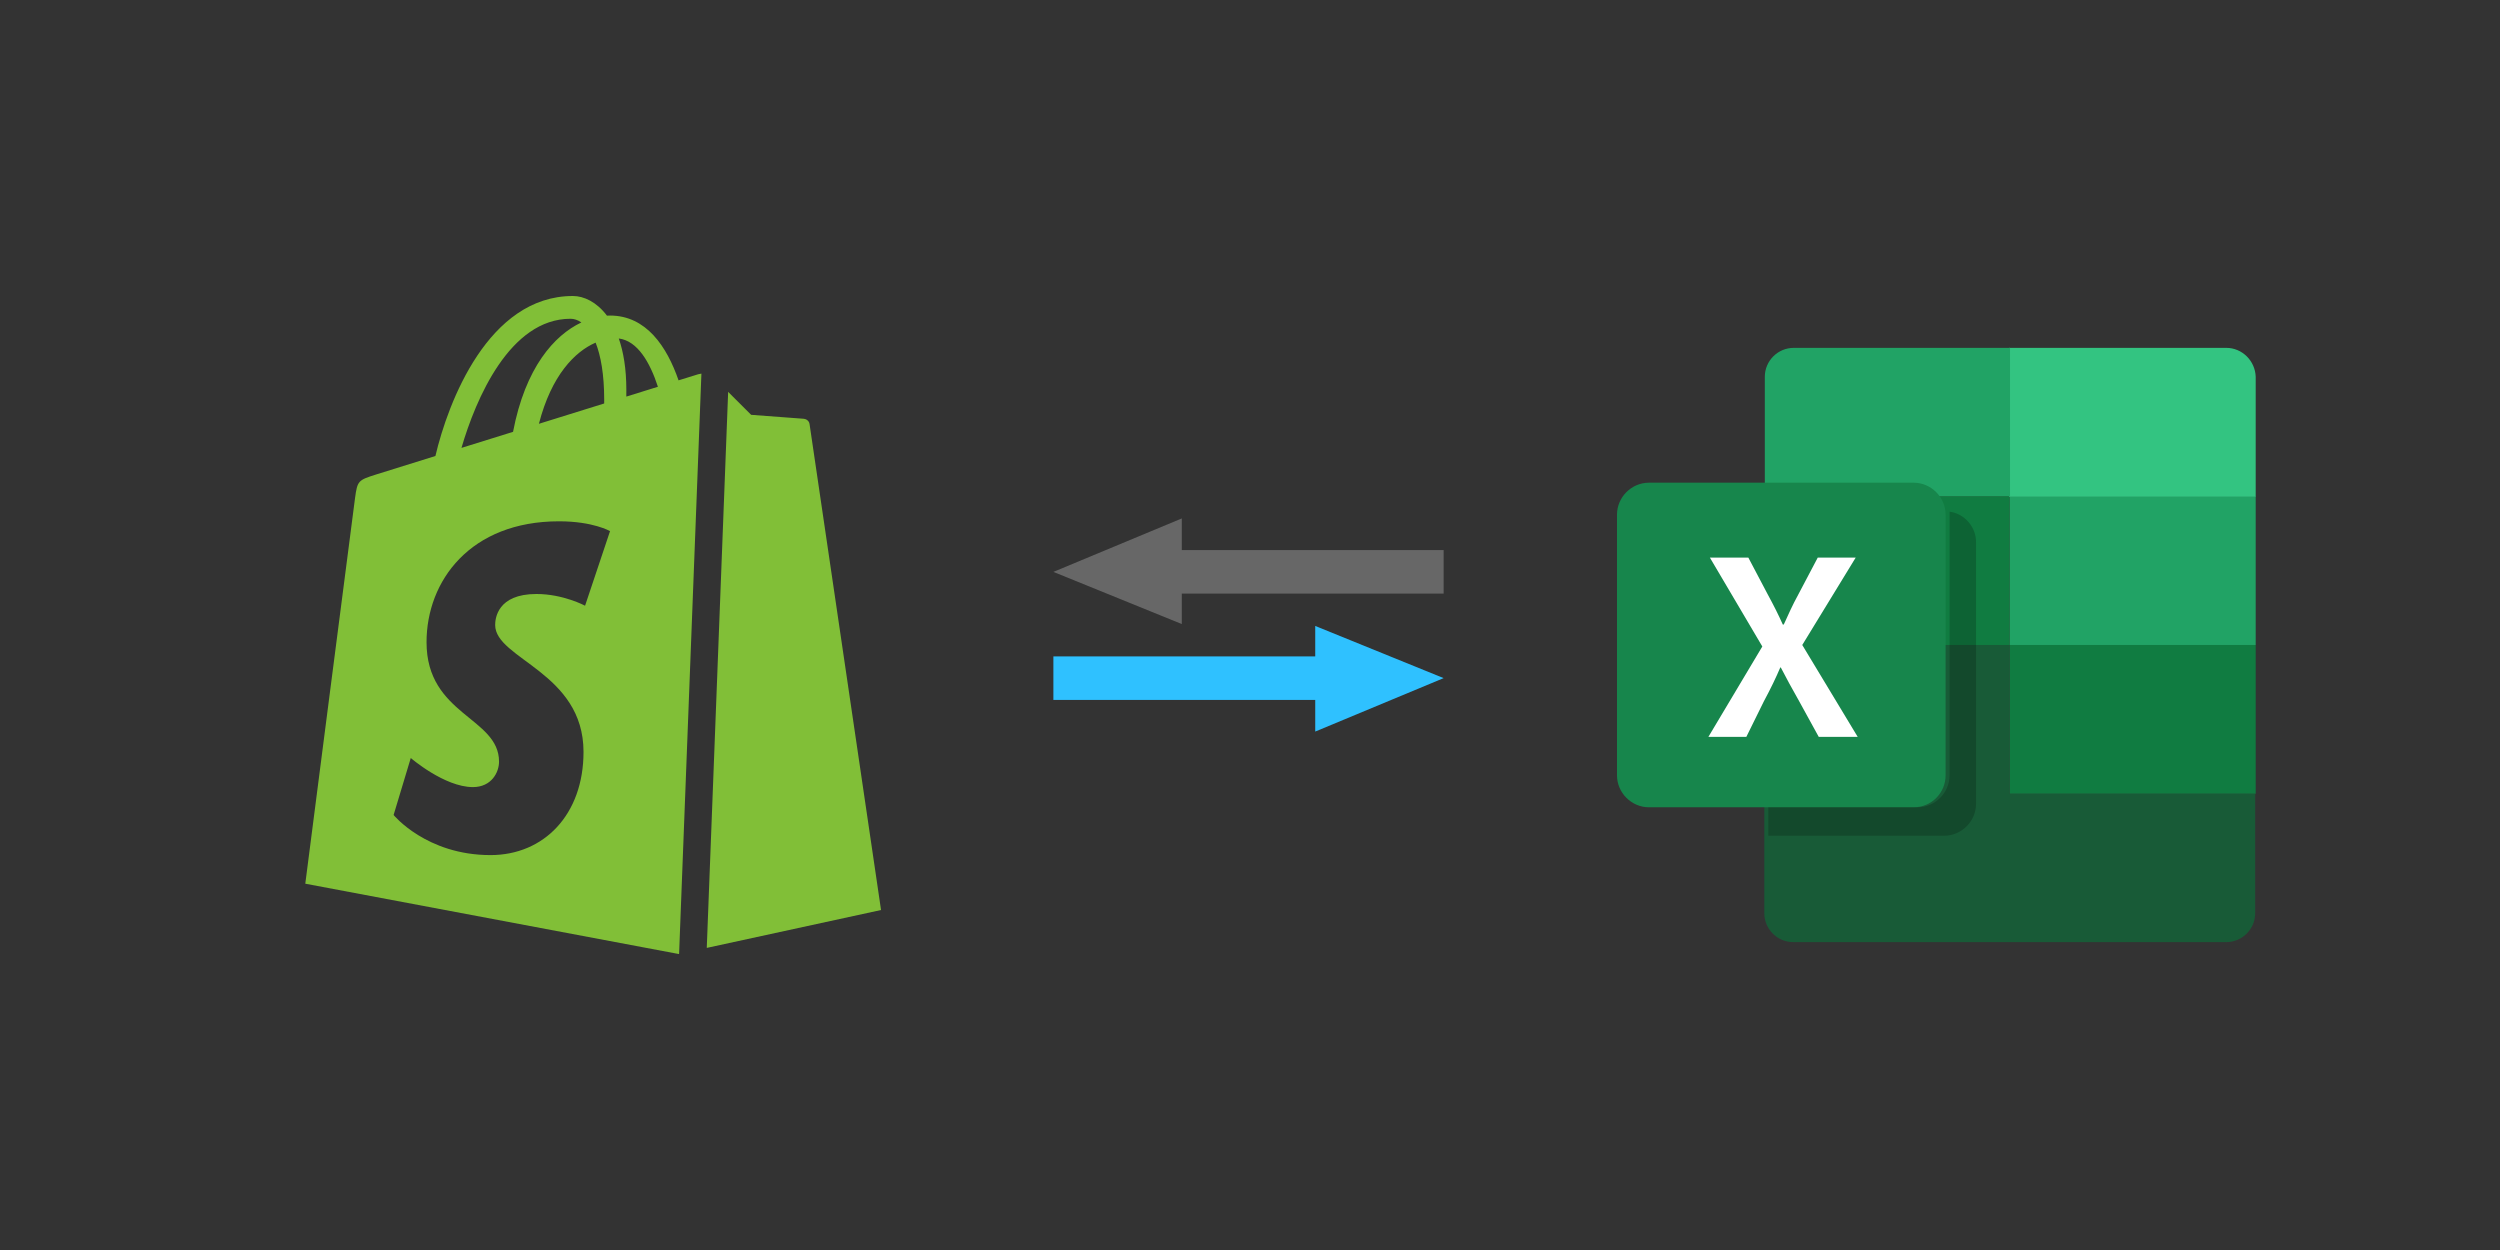 <svg xmlns="http://www.w3.org/2000/svg" xmlns:xlink="http://www.w3.org/1999/xlink" width="800" height="400" viewBox="0 0 800 400" xml:space="preserve"><rect x="0" y="0" width="800" height="400" fill="#333333" stroke="none"/><desc>Created with Fabric.js 5.3.0</desc><defs></defs><g transform="matrix(1 0 0 1 399.524 200)" id="ih3Kuf8m1kcVNVv1LVyXA"><g style="">		<g transform="matrix(1.561 0 0 0.585 0 17.202)" id="pO_6K9RkmLS60X-A1vSjQ"><path style="stroke: none; stroke-width: 1; stroke-dasharray: none; stroke-linecap: butt; stroke-dashoffset: 0; stroke-linejoin: miter; stroke-miterlimit: 4; fill: rgb(47,193,255); fill-rule: nonzero; opacity: 1;" transform=" translate(0, 0)" d="M 13.678 28.889 L 40 -0.351 L 13.678 -28.889 L 13.678 -12.246 L -40 -12.246 L -40 11.601 L 13.678 11.601 z" stroke-linecap="round"></path></g>		<g transform="matrix(-1.561 0 0 -0.585 -1.9e-9 -17.202)" id="7Us8dCiZWPrP5ER07V9de"><path style="stroke: none; stroke-width: 1; stroke-dasharray: none; stroke-linecap: butt; stroke-dashoffset: 0; stroke-linejoin: miter; stroke-miterlimit: 4; fill: rgb(103,103,103); fill-rule: nonzero; opacity: 1;" transform=" translate(0, 0)" d="M 13.678 28.889 L 40 -0.351 L 13.678 -28.889 L 13.678 -12.246 L -40 -12.246 L -40 11.601 L 13.678 11.601 z" stroke-linecap="round"></path></g></g></g><g transform="matrix(1.645 0 0 1.645 189.812 200)" id="kCwyi93kJLjduS7hnkj5g"><g style="">		<g transform="matrix(1 0 0 1 0 0)" id="uWfm3KK85bjUsXpegbUI7"><path style="stroke: none; stroke-width: 1; stroke-dasharray: none; stroke-linecap: butt; stroke-dashoffset: 0; stroke-linejoin: miter; stroke-miterlimit: 4; fill: none; fill-rule: nonzero; opacity: 1;" transform=" translate(-64, -64)" d="M 0 128 L 0 0 L 128 0 L 128 128 z" stroke-linecap="round"></path></g>		<g transform="matrix(1 0 0 1 0 0)" id="iMh-ZqY5_DaALkgA4084q"><path style="stroke: none; stroke-width: 1; stroke-dasharray: none; stroke-linecap: butt; stroke-dashoffset: 0; stroke-linejoin: miter; stroke-miterlimit: 4; fill: rgb(129,191,55); fill-rule: evenodd; opacity: 1;" transform=" translate(-64, -64)" d="M 70.45 19.568 C 70.45 19.132 70.454 18.704 70.454 18.236 C 70.454 14.156 69.889 10.868 68.985 8.264 C 72.619 8.72 75.039 12.876 76.595 17.656 C 74.773 18.224 72.699 18.868 70.45 19.568 z M 62.426 60.248 C 62.426 60.248 58.175 57.968 52.965 57.968 C 45.323 57.968 44.937 62.788 44.937 64 C 44.937 70.628 62.124 73.168 62.124 88.688 C 62.124 100.896 54.418 108.76 44.026 108.76 C 31.556 108.76 25.18 100.96 25.18 100.96 L 28.519 89.876 C 28.519 89.876 35.074 95.532 40.607 95.532 C 44.217 95.532 45.69 92.672 45.69 90.584 C 45.69 81.94 31.588 81.552 31.588 67.348 C 31.588 55.396 40.126 43.828 57.36 43.828 C 63.999 43.828 67.283 45.74 67.283 45.74 L 62.426 60.248 z M 59.596 4.428 C 60.308 4.428 61.021 4.672 61.706 5.144 C 56.44 7.632 50.8 13.904 48.416 26.424 C 44.933 27.508 41.53 28.568 38.382 29.548 C 41.171 19.996 47.798 4.428 59.596 4.428 z M 66.147 20.192 C 66.147 20.444 66.143 20.676 66.143 20.908 C 62.143 22.152 57.8 23.504 53.446 24.86 C 55.89 15.38 60.472 10.8 64.48 9.072 C 65.487 11.616 66.147 15.268 66.147 20.192 z M 85.058 15.097 C 84.798 15.131 84.573 15.182 84.416 15.228 C 84.332 15.252 82.931 15.688 80.611 16.408 C 78.339 9.84 74.331 3.804 67.282 3.804 C 67.087 3.804 66.884 3.812 66.685 3.824 C 64.679 1.16 62.195 0 60.05 0 C 43.623 0 35.774 20.64 33.314 31.124 C 26.93 33.112 22.396 34.524 21.819 34.708 C 18.253 35.832 18.141 35.944 17.676 39.316 C 17.322 41.872 8 114.324 8 114.324 L 80.639 128 L 80.716 127.983 L 85.058 15.097 z M 90.259 18.652 C 92.356 20.745 94.734 23.116 94.734 23.116 C 94.734 23.116 104.521 23.844 104.983 23.884 C 105.449 23.924 106.01 24.28 106.097 24.924 C 106.185 25.568 120 119.444 120 119.444 L 86.099 126.813 L 90.259 18.652 z" stroke-linecap="round"></path></g></g></g><g transform="matrix(1.598 0 0 1.598 619.552 206.396)" id="VzJmAIybzq3jUEtFn6IKZ"><g style="">		<g transform="matrix(1 0 0 1 39.35 -14.9)" id="3v4ZkTKxr57m2cr0Y6ghY"><path style="stroke: none; stroke-width: 1; stroke-dasharray: none; stroke-linecap: butt; stroke-dashoffset: 0; stroke-linejoin: miter; stroke-miterlimit: 4; fill: rgb(33,163,101); fill-rule: nonzero; opacity: 1;" transform=" translate(-24.65, -14.9)" d="M 0 29.8 L 0 0 L 49.3 0 L 49.3 29.8 z" stroke-linecap="round"></path></g>		<g transform="matrix(1 0 0 1 39.35 14.9)" id="t2RhFkBAI2y8MCfgSFVTt"><path style="stroke: none; stroke-width: 1; stroke-dasharray: none; stroke-linecap: butt; stroke-dashoffset: 0; stroke-linejoin: miter; stroke-miterlimit: 4; fill: rgb(16,124,65); fill-rule: nonzero; opacity: 1;" transform=" translate(-24.65, -14.9)" d="M 0 29.8 L 0 0 L 49.3 0 L 49.3 29.8 z" stroke-linecap="round"></path></g>		<g transform="matrix(1 0 0 1 -9.9 -14.9)" id="NK09f4kLa2b6wyasJEkzK"><path style="stroke: none; stroke-width: 1; stroke-dasharray: none; stroke-linecap: butt; stroke-dashoffset: 0; stroke-linejoin: miter; stroke-miterlimit: 4; fill: rgb(16,124,65); fill-rule: nonzero; opacity: 1;" transform=" translate(-24.6, -14.9)" d="M 0 29.8 L 0 0 L 49.2 0 L 49.2 29.8 z" stroke-linecap="round"></path></g>		<g transform="matrix(1 0 0 1 14.75 29.75)" id="FED4v6jVJxToDaMTmyX80"><path style="stroke: none; stroke-width: 1; stroke-dasharray: none; stroke-linecap: butt; stroke-dashoffset: 0; stroke-linejoin: miter; stroke-miterlimit: 4; fill: rgb(24,91,55); fill-rule: nonzero; opacity: 1;" transform=" translate(-78.75, -93.75)" d="M 78.7 93.8 L 78.7 64 L 29.6 64 L 29.6 93.8 L 29.6 98.1 L 29.6 117.7 C 29.6 120.9 32.2 123.5 35.4 123.5 L 122.1 123.5 C 125.3 123.5 127.9 120.9 127.9 117.7 L 127.9 93.8 L 78.7 93.8 z" stroke-linecap="round"></path></g>		<g transform="matrix(1 0 0 1 39.3 -44.6)" id="pcjlNUlavpF_b8ynvMTia"><path style="stroke: none; stroke-width: 1; stroke-dasharray: none; stroke-linecap: butt; stroke-dashoffset: 0; stroke-linejoin: miter; stroke-miterlimit: 4; fill: rgb(51,196,129); fill-rule: nonzero; opacity: 1;" transform=" translate(-103.3, -19.4)" d="M 122.1 4.5 L 78.6 4.5 L 78.6 34.3 L 128 34.3 L 128 10.3 C 127.9 7.1 125.3 4.5 122.1 4.5 z" stroke-linecap="round"></path></g>		<g transform="matrix(1 0 0 1 -9.75 -44.65)" id="XGKYi9z2kQSAA1BoYw_DI"><path style="stroke: none; stroke-width: 1; stroke-dasharray: none; stroke-linecap: butt; stroke-dashoffset: 0; stroke-linejoin: miter; stroke-miterlimit: 4; fill: rgb(33,163,101); fill-rule: nonzero; opacity: 1;" transform=" translate(-54.25, -19.35)" d="M 78.7 4.5 L 35.5 4.5 C 32.3 4.5 29.7 7.1 29.7 10.3 L 29.7 34.2 L 78.8 34.2 L 78.8 4.5 z" stroke-linecap="round"></path></g>		<g transform="matrix(1 0 0 1 -31 0)" id="DNHKSYnzjcBhYelJ3GdqQ"><path style="stroke: none; stroke-width: 1; stroke-dasharray: none; stroke-linecap: butt; stroke-dashoffset: 0; stroke-linejoin: miter; stroke-miterlimit: 4; fill: rgb(23,134,76); fill-rule: nonzero; opacity: 1;" transform=" translate(-33, -64)" d="M 59.5 96.5 L 6.5 96.5 C 3 96.5 0.1 93.6 0.1 90.1 L 0.1 37.9 C 0.1 34.4 3 31.5 6.5 31.5 L 59.5 31.5 C 63 31.5 65.9 34.4 65.9 37.9 L 65.9 90.1 C 65.9 93.6 63.1 96.5 59.5 96.5 z" stroke-linecap="round"></path></g>		<g transform="matrix(1 0 0 1 -30.65 0.45)" id="TvH-4377q7StUr9T1qAWM"><path style="stroke: none; stroke-width: 1; stroke-dasharray: none; stroke-linecap: butt; stroke-dashoffset: 0; stroke-linejoin: miter; stroke-miterlimit: 4; fill: rgb(255,255,255); fill-rule: nonzero; opacity: 1;" transform=" translate(-33.35, -64.45)" d="M 40.5 82.4 L 36.6 75.3 C 35 72.5 34 70.6 32.9 68.5 L 32.8 68.5 C 31.9 70.6 31 72.5 29.5 75.3 L 26 82.4 L 18.4 82.4 L 29.2 64.3 L 18.7 46.5 L 26.4 46.5 L 30.3 53.9 C 31.5 56.1 32.4 57.9 33.3 59.9 L 33.5 59.9 C 34.5 57.7 35.2 56.1 36.4 53.9 L 40.3 46.5 L 47.9 46.5 L 37.2 64 L 48.3 82.4 L 40.5 82.4 z" stroke-linecap="round"></path></g>		<g transform="matrix(1 0 0 1 -12.798 5.75)" id="CZPdaIEINIg9mKqEdp0w2"><path style="stroke: none; stroke-width: 1; stroke-dasharray: none; stroke-linecap: butt; stroke-dashoffset: 0; stroke-linejoin: miter; stroke-miterlimit: 4; fill: rgb(0,0,0); fill-rule: nonzero; opacity: 0.2;" transform=" translate(-51.202, -69.75)" d="M 66.7 37.3 C 66.7 37.5 66.7 37.7 66.7 37.9 L 66.7 90.1 C 66.7 93.6 63.8 96.5 60.3 96.5 L 30.4 96.5 L 30.4 102.2 L 65.6 102.2 C 69.1 102.2 72 99.3 72 95.8 L 72 43.6 C 72.1 40.4 69.7 37.7 66.7 37.3 z" stroke-linecap="round"></path></g></g></g></svg>
